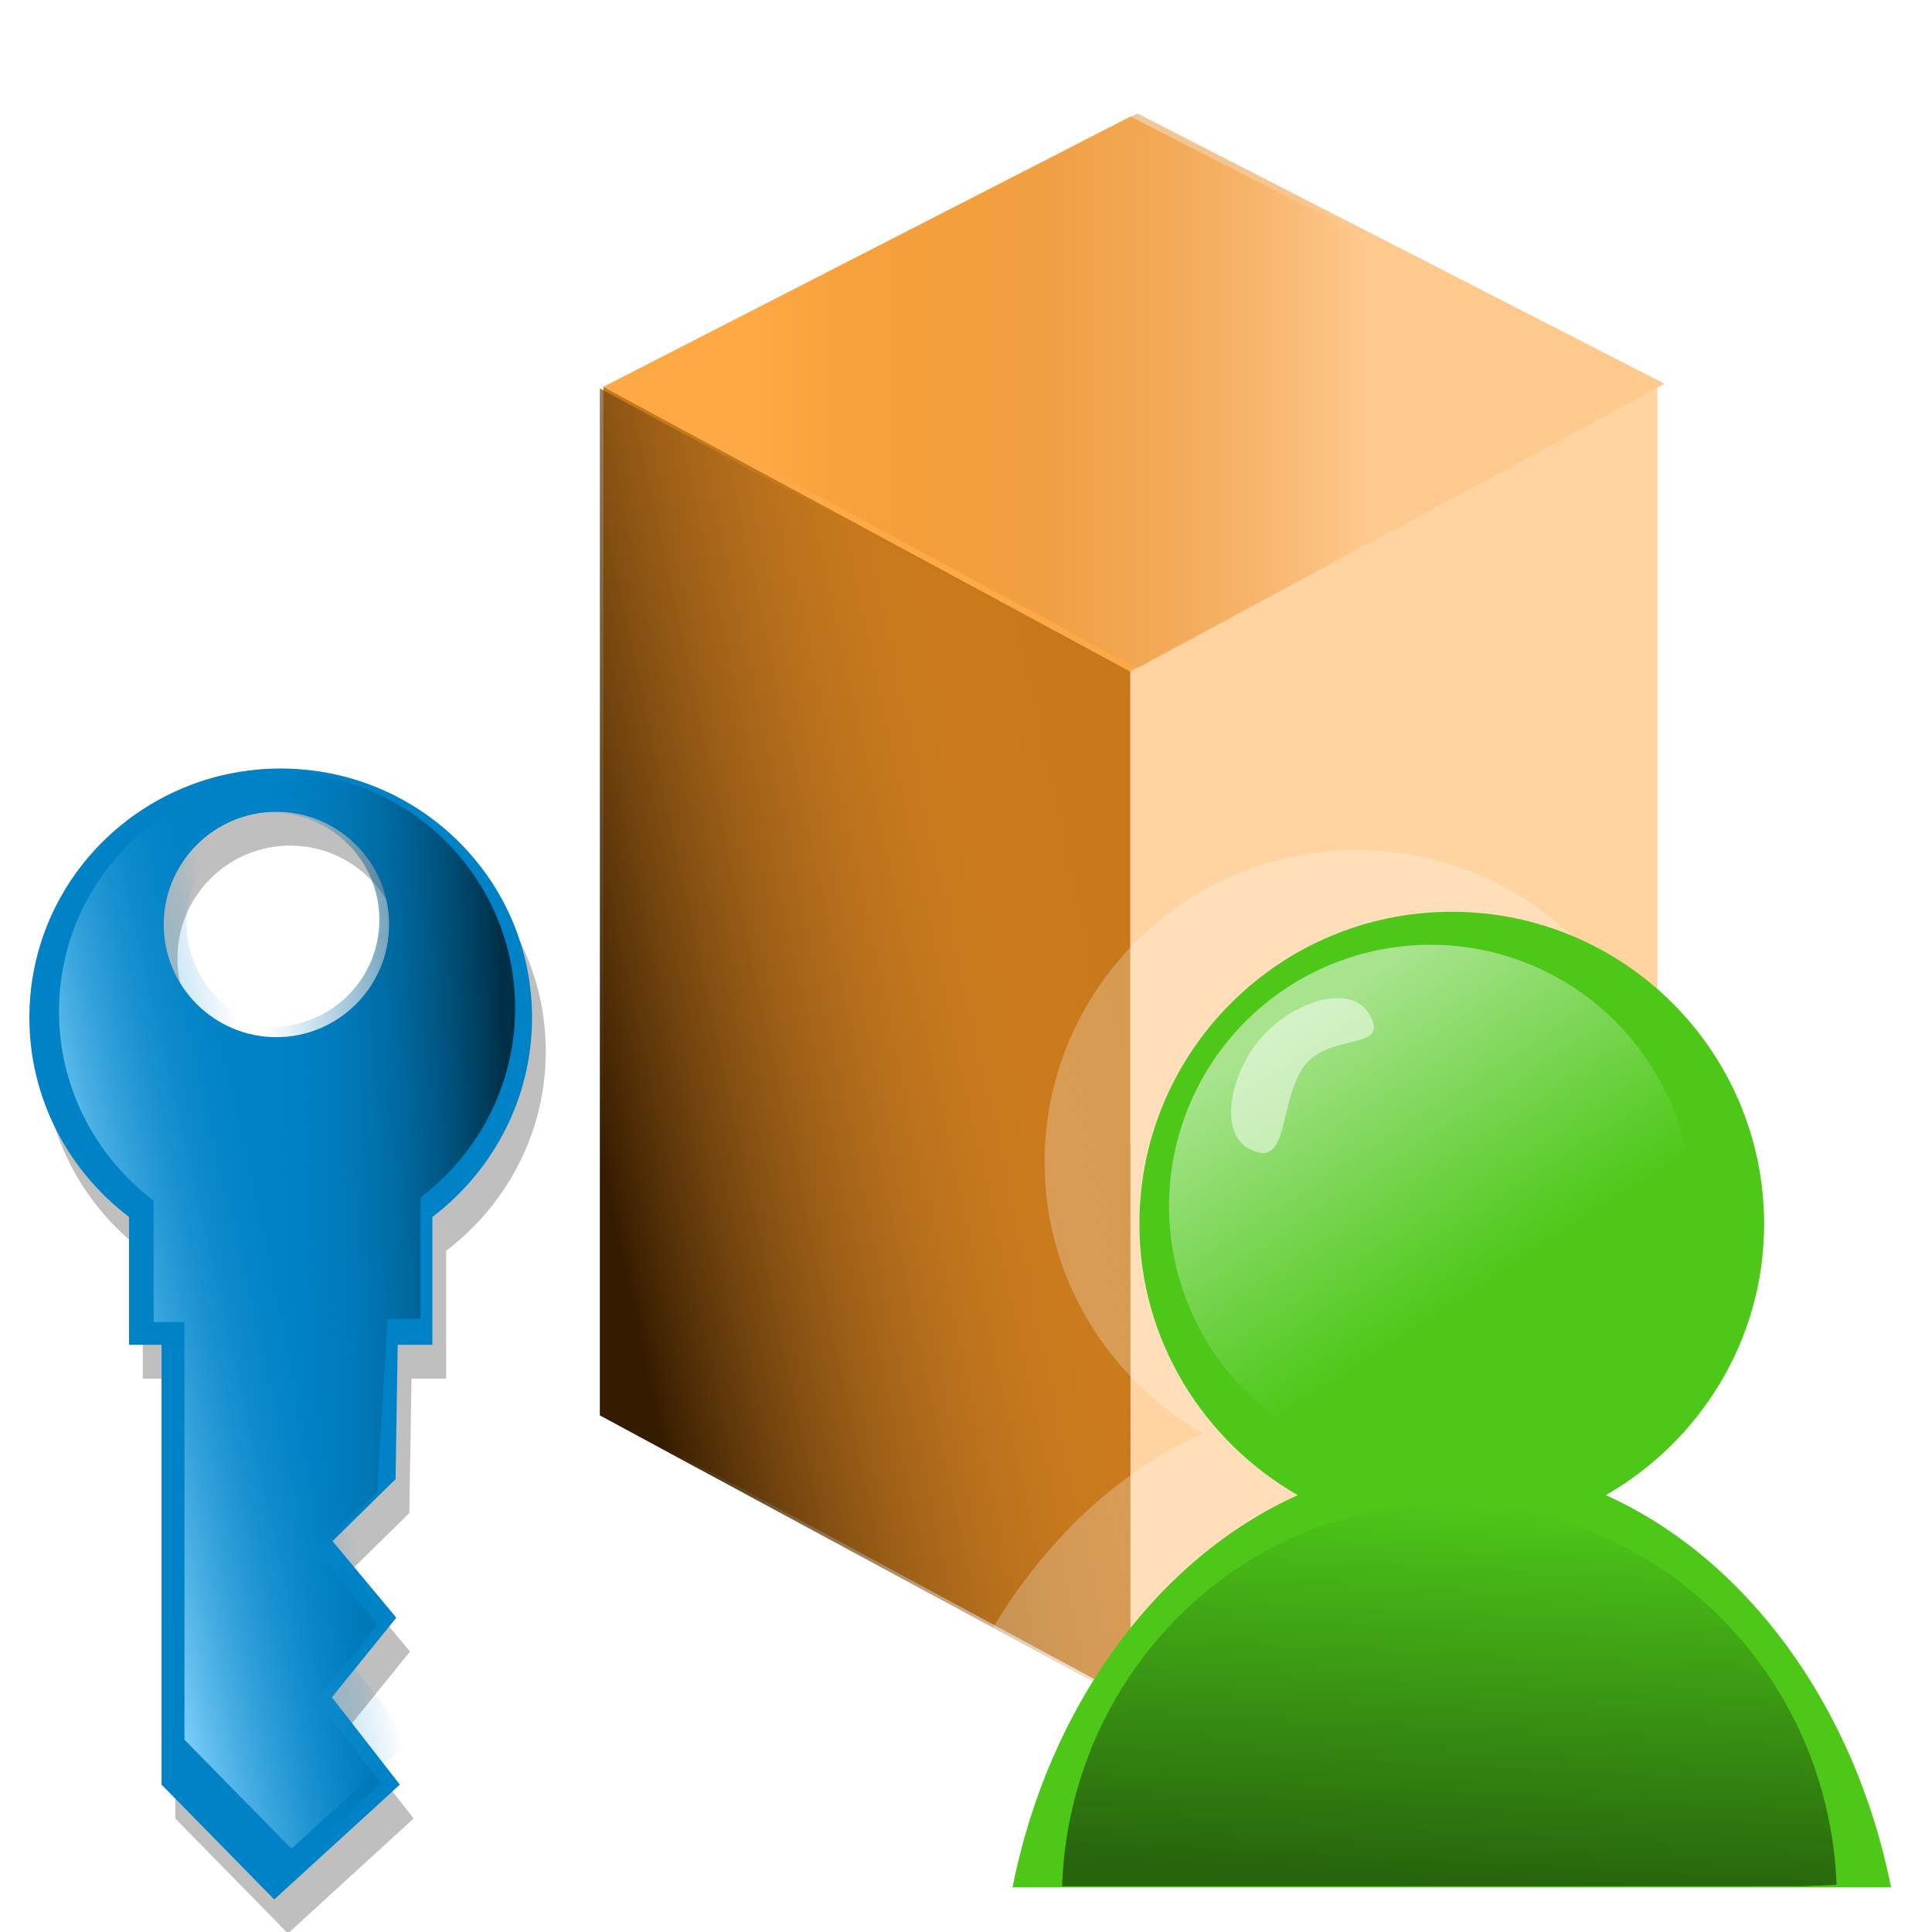 <?xml version="1.0" encoding="UTF-8" standalone="no"?>
<!-- Created with Inkscape (http://www.inkscape.org/) -->
<svg
   xmlns:ns="http://creativecommons.org/ns#"
   xmlns:dc="http://purl.org/dc/elements/1.1/"
   xmlns:cc="http://web.resource.org/cc/"
   xmlns:rdf="http://www.w3.org/1999/02/22-rdf-syntax-ns#"
   xmlns:svg="http://www.w3.org/2000/svg"
   xmlns="http://www.w3.org/2000/svg"
   xmlns:xlink="http://www.w3.org/1999/xlink"
   xmlns:sodipodi="http://sodipodi.sourceforge.net/DTD/sodipodi-0.dtd"
   xmlns:inkscape="http://www.inkscape.org/namespaces/inkscape"
   width="32"
   height="32"
   id="svg2"
   sodipodi:version="0.32"
   inkscape:version="0.45.1"
   sodipodi:docbase="C:\Radix\dev\trunk\org.radixware\kernel\designer\src\common.resources\src\org\radixware\kernel\designer\resources\icons\ads\property"
   sodipodi:docname="property_user_protected.svg"
   version="1.0"
   inkscape:output_extension="org.inkscape.output.svg.inkscape">
  <defs
     id="defs4">
    <linearGradient
       inkscape:collect="always"
       id="linearGradient32614">
      <stop
         style="stop-color:#000000;stop-opacity:1;"
         offset="0"
         id="stop32616" />
      <stop
         style="stop-color:#000000;stop-opacity:0;"
         offset="1"
         id="stop32618" />
    </linearGradient>
    <linearGradient
       id="linearGradient32602">
      <stop
         style="stop-color:#ffffff;stop-opacity:0.505;"
         offset="0"
         id="stop32604" />
      <stop
         style="stop-color:#ffffff;stop-opacity:0;"
         offset="1"
         id="stop32606" />
    </linearGradient>
    <linearGradient
       id="linearGradient5500">
      <stop
         style="stop-color:#ffc98e;stop-opacity:1;"
         offset="0"
         id="stop5502" />
      <stop
         style="stop-color:#c66b00;stop-opacity:0;"
         offset="1"
         id="stop5504" />
    </linearGradient>
    <linearGradient
       id="linearGradient5506">
      <stop
         id="stop5508"
         offset="0"
         style="stop-color:#351c00;stop-opacity:1;" />
      <stop
         id="stop5510"
         offset="1"
         style="stop-color:#fca137;stop-opacity:0;" />
    </linearGradient>
    <linearGradient
       id="linearGradient7026">
      <stop
         id="stop7028"
         offset="0"
         style="stop-color:#003048;stop-opacity:1;" />
      <stop
         id="stop7030"
         offset="1"
         style="stop-color:#0082c6;stop-opacity:0;" />
    </linearGradient>
    <linearGradient
       id="linearGradient7013">
      <stop
         style="stop-color:#8ed9ff;stop-opacity:1;"
         offset="0"
         id="stop7015" />
      <stop
         style="stop-color:#0082c6;stop-opacity:0;"
         offset="1"
         id="stop7018" />
    </linearGradient>
    <filter
       inkscape:collect="always"
       id="filter6597"
       x="-0.117"
       width="1.234"
       y="-0.052"
       height="1.104">
      <feGaussianBlur
         inkscape:collect="always"
         stdDeviation="0.304"
         id="feGaussianBlur6599" />
    </filter>
    <linearGradient
       inkscape:collect="always"
       xlink:href="#linearGradient7013"
       id="linearGradient10232"
       gradientUnits="userSpaceOnUse"
       gradientTransform="matrix(1.556,0,0,1.556,-13.697,6.483)"
       x1="23.573"
       y1="9.914"
       x2="26.471"
       y2="9.252" />
    <linearGradient
       inkscape:collect="always"
       xlink:href="#linearGradient7026"
       id="linearGradient10234"
       gradientUnits="userSpaceOnUse"
       gradientTransform="matrix(1.556,0,0,1.556,-14.126,6.419)"
       x1="29.302"
       y1="9.252"
       x2="26.189"
       y2="9.362" />
    <linearGradient
       inkscape:collect="always"
       xlink:href="#linearGradient32602"
       id="linearGradient32660"
       gradientUnits="userSpaceOnUse"
       x1="25.729"
       y1="59.779"
       x2="30.515"
       y2="67.142" />
    <linearGradient
       inkscape:collect="always"
       xlink:href="#linearGradient32614"
       id="linearGradient32662"
       gradientUnits="userSpaceOnUse"
       gradientTransform="matrix(0.98,0,0,1,-1.043,-8.617)"
       x1="28.661"
       y1="75.43"
       x2="29.086"
       y2="67.055" />
    <filter
       inkscape:collect="always"
       id="filter32694">
      <feGaussianBlur
         inkscape:collect="always"
         stdDeviation="0.461"
         id="feGaussianBlur32696" />
    </filter>
    <linearGradient
       inkscape:collect="always"
       xlink:href="#linearGradient5500"
       id="linearGradient32734"
       gradientUnits="userSpaceOnUse"
       x1="96.808"
       y1="29.921"
       x2="60.337"
       y2="29.921" />
    <linearGradient
       inkscape:collect="always"
       xlink:href="#linearGradient5506"
       id="linearGradient32736"
       gradientUnits="userSpaceOnUse"
       x1="51.839"
       y1="75.353"
       x2="83.24"
       y2="68.565" />
  </defs>
  <sodipodi:namedview
     id="base"
     pagecolor="#ffffff"
     bordercolor="#000000"
     borderopacity="1.0"
     inkscape:pageopacity="0.0"
     inkscape:pageshadow="2"
     inkscape:zoom="6.8076546"
     inkscape:cx="41.130654"
     inkscape:cy="16.955453"
     inkscape:document-units="px"
     inkscape:current-layer="layer1"
     inkscape:window-width="1280"
     inkscape:window-height="944"
     inkscape:window-x="-8"
     inkscape:window-y="-8"
     showgrid="true" />
  <g
     inkscape:label="Layer 1"
     inkscape:groupmode="layer"
     id="layer1">
    <g
       id="g32726"
       transform="translate(-42.452,22.475)">
      <polygon
         transform="matrix(0.278,0,0,0.278,38.035,-24.267)"
         id="polygon32700"
         points="114.639,29.492 83.24,46.453 51.839,29.492 83.24,13.389 114.639,29.492 "
         style="fill:#ffa944;fill-opacity:1" />
      <polygon
         transform="matrix(0.278,0,0,0.278,38.035,-24.267)"
         id="polygon32702"
         points="114.639,90.677 83.24,107.638 51.839,90.677 83.24,74.573 114.639,90.677 "
         style="fill:#808080" />
      <polygon
         transform="matrix(0.278,0,0,0.278,38.035,-24.267)"
         id="polygon32704"
         points="83.24,107.638 51.839,90.677 51.839,29.492 83.24,46.453 83.24,107.638 "
         style="fill:#c87819;fill-opacity:1" />
      <polygon
         transform="matrix(0.278,0,0,0.278,38.035,-24.267)"
         id="polygon32706"
         points="83.24,107.638 114.639,90.677 114.639,29.492 83.24,46.453 83.24,107.638 "
         style="fill:#ffd4a1;fill-opacity:1" />
      <polygon
         transform="matrix(0.278,0,0,0.278,38.151,-24.318)"
         id="polygon32708"
         points="114.639,29.492 83.24,46.453 51.839,29.492 83.24,13.389 114.639,29.492 "
         style="fill:url(#linearGradient32734);fill-opacity:1" />
      <polygon
         transform="matrix(0.278,0,0,0.278,37.976,-24.24)"
         id="polygon32710"
         points="83.24,107.638 51.839,90.677 51.839,29.492 83.24,46.453 83.24,107.638 "
         style="fill:url(#linearGradient32736);fill-opacity:1" />
    </g>
    <g
       id="g2204"
       transform="matrix(1.226,0,0,1.356,-7.061,-2.159)" />
    <g
       id="g7032"
       transform="matrix(0.816,0,0,0.816,-17.148,5.74)">
      <path
         transform="matrix(1.639,0,0,1.639,-0.584,-0.545)"
         sodipodi:nodetypes="cscccccccccccccsccsssc"
         id="path6580"
         d="M 16.825,5.977 C 15.111,5.977 13.712,7.35 13.712,9.063 C 13.712,10.071 14.2,10.964 14.946,11.531 L 14.946,13.115 L 15.349,13.115 L 15.349,18.562 L 16.744,19.985 L 18.3,18.562 L 17.458,17.48 L 18.256,16.494 L 17.466,15.547 L 18.247,14.779 L 18.274,13.115 L 18.703,13.115 L 18.703,11.531 C 19.449,10.964 19.937,10.071 19.937,9.063 C 19.937,7.35 18.538,5.977 16.825,5.977 z M 16.771,6.513 C 17.541,6.513 18.166,7.139 18.166,7.909 C 18.166,8.678 17.541,9.304 16.771,9.304 C 16.001,9.304 15.375,8.678 15.375,7.909 C 15.375,7.139 16.001,6.513 16.771,6.513 z"
         style="opacity:0.5;fill:#000000;fill-opacity:1;fill-rule:nonzero;stroke:none;stroke-width:0.3;stroke-linecap:butt;stroke-miterlimit:4;stroke-dasharray:none;stroke-opacity:1;filter:url(#filter6597)" />
      <path
         sodipodi:nodetypes="cscccccccccccccsccsssc"
         id="path6595"
         d="M 26.713,8.565 C 23.905,8.565 21.611,10.815 21.611,13.622 C 21.611,15.275 22.412,16.739 23.634,17.668 L 23.634,20.263 L 24.294,20.263 L 24.294,29.19 L 26.581,31.521 L 29.131,29.19 L 27.751,27.417 L 29.059,25.802 L 27.764,24.248 L 29.044,22.989 L 29.087,20.263 L 29.791,20.263 L 29.791,17.668 C 31.013,16.739 31.814,15.275 31.814,13.622 C 31.814,10.815 29.52,8.565 26.713,8.565 z M 26.625,9.444 C 27.886,9.444 28.912,10.47 28.912,11.731 C 28.912,12.992 27.886,14.018 26.625,14.018 C 25.363,14.018 24.338,12.992 24.338,11.731 C 24.338,10.47 25.363,9.444 26.625,9.444 z"
         style="fill:#0082c6;fill-opacity:1;fill-rule:nonzero;stroke:none;stroke-width:0.3;stroke-linecap:butt;stroke-miterlimit:4;stroke-dasharray:none;stroke-opacity:1" />
      <path
         sodipodi:nodetypes="cscccccccccccccsccsssc"
         id="path7011"
         d="M 27.056,8.693 C 24.39,8.693 22.212,10.83 22.212,13.496 C 22.212,15.065 22.972,16.455 24.133,17.337 L 24.133,19.801 L 24.759,19.801 L 24.759,28.278 L 26.931,30.491 L 29.353,28.278 L 28.042,26.594 L 29.284,25.06 L 28.055,23.585 L 29.269,22.39 L 29.311,19.801 L 29.979,19.801 L 29.979,17.337 C 31.14,16.455 31.9,15.065 31.9,13.496 C 31.9,10.83 29.722,8.693 27.056,8.693 z M 26.973,9.529 C 28.17,9.529 29.144,10.502 29.144,11.7 C 29.144,12.898 28.17,13.871 26.973,13.871 C 25.775,13.871 24.801,12.898 24.801,11.7 C 24.801,10.502 25.775,9.529 26.973,9.529 z"
         style="fill:url(#linearGradient10232);fill-opacity:1;fill-rule:nonzero;stroke:none;stroke-width:0.3;stroke-linecap:butt;stroke-miterlimit:4;stroke-dasharray:none;stroke-opacity:1" />
      <path
         sodipodi:nodetypes="cscccccccccccccsccsssc"
         id="path7022"
         d="M 26.627,8.629 C 23.961,8.629 21.783,10.765 21.783,13.431 C 21.783,15 22.543,16.391 23.704,17.273 L 23.704,19.737 L 24.33,19.737 L 24.33,28.214 L 26.33,31.371 L 28.752,29.158 L 27.441,27.474 L 28.683,25.94 L 27.454,24.465 L 28.668,23.27 L 28.882,19.737 L 29.55,19.737 L 29.55,17.273 C 30.71,16.391 31.471,15 31.471,13.431 C 31.471,10.765 29.293,8.629 26.627,8.629 z M 26.543,9.464 C 27.741,9.464 28.715,10.438 28.715,11.636 C 28.715,12.833 27.741,13.807 26.543,13.807 C 25.346,13.807 24.372,12.833 24.372,11.636 C 24.372,10.438 25.346,9.464 26.543,9.464 z"
         style="fill:url(#linearGradient10234);fill-opacity:1;fill-rule:nonzero;stroke:none;stroke-width:0.3;stroke-linecap:butt;stroke-miterlimit:4;stroke-dasharray:none;stroke-opacity:1" />
    </g>
    <path
       style="opacity:0.5;fill:#ffffff;fill-opacity:1;fill-rule:nonzero;stroke:none;stroke-width:0.3;stroke-linecap:butt;stroke-miterlimit:4;stroke-dasharray:none;stroke-opacity:1;filter:url(#filter32694)"
       d="M 22.475,14.08 C 19.618,14.08 17.302,16.396 17.302,19.253 C 17.302,21.175 18.367,22.848 19.924,23.741 C 17.598,24.789 15.801,27.225 15.2,30.236 L 29.749,30.236 C 29.149,27.225 27.352,24.789 25.026,23.741 C 26.582,22.848 27.647,21.175 27.647,19.253 C 27.647,16.396 25.331,14.08 22.475,14.08 z"
       id="path32668" />
    <g
       id="g32653"
       transform="matrix(0.756,0,0,0.756,8.202,7.684)">
      <g
         transform="translate(-4.486,-35.65)"
         id="g32641">
        <path
           style="fill:#4dc819;fill-opacity:1;fill-rule:nonzero;stroke:none;stroke-width:0.3;stroke-linecap:butt;stroke-miterlimit:4;stroke-dasharray:none;stroke-opacity:1"
           d="M 25.444,45.462 C 21.664,45.462 18.6,48.526 18.6,52.305 C 18.6,54.848 20.009,57.062 22.069,58.243 C 18.991,59.63 16.614,62.853 15.819,66.837 L 35.069,66.837 C 34.274,62.853 31.896,59.63 28.819,58.243 C 30.878,57.062 32.287,54.848 32.287,52.305 C 32.287,48.526 29.223,45.462 25.444,45.462 z"
           id="path32588" />
        <path
           sodipodi:type="arc"
           style="fill:url(#linearGradient32660);fill-opacity:1;fill-rule:nonzero;stroke:none;stroke-width:0.3;stroke-linecap:butt;stroke-miterlimit:4;stroke-dasharray:none;stroke-opacity:1"
           id="path32600"
           sodipodi:cx="30.514925"
           sodipodi:cy="64.049522"
           sodipodi:rx="7.1417909"
           sodipodi:ry="7.1417909"
           d="M 37.657,64.05 A 7.142,7.142 0 1 1 23.373,64.05 A 7.142,7.142 0 1 1 37.657,64.05 z"
           transform="matrix(0.802,0,0,0.802,0.504,0.545)" />
        <path
           style="opacity:0.5;fill:url(#linearGradient32662);fill-opacity:1;fill-rule:nonzero;stroke:none;stroke-width:0.3;stroke-linecap:butt;stroke-miterlimit:4;stroke-dasharray:none;stroke-opacity:1"
           d="M 25.375,58.438 C 20.785,58.438 17.066,62.166 16.906,66.812 L 33.094,66.812 L 33.875,66.781 C 33.693,62.117 29.948,58.438 25.375,58.438 z"
           id="path32612" />
      </g>
      <path
         sodipodi:nodetypes="cssss"
         id="path32650"
         d="M 19.153,12.059 C 19.65,12.902 18.163,12.414 17.658,13.289 C 17.153,14.163 17.382,15.478 16.497,14.992 C 15.908,14.669 16.056,13.543 16.654,12.729 C 17.314,11.828 18.717,11.32 19.153,12.059 z"
         style="opacity:0.5;fill:#ffffff;fill-opacity:1;fill-rule:nonzero;stroke:none;stroke-width:0.3;stroke-linecap:butt;stroke-miterlimit:4;stroke-opacity:1" />
    </g>
  </g>
</svg>
